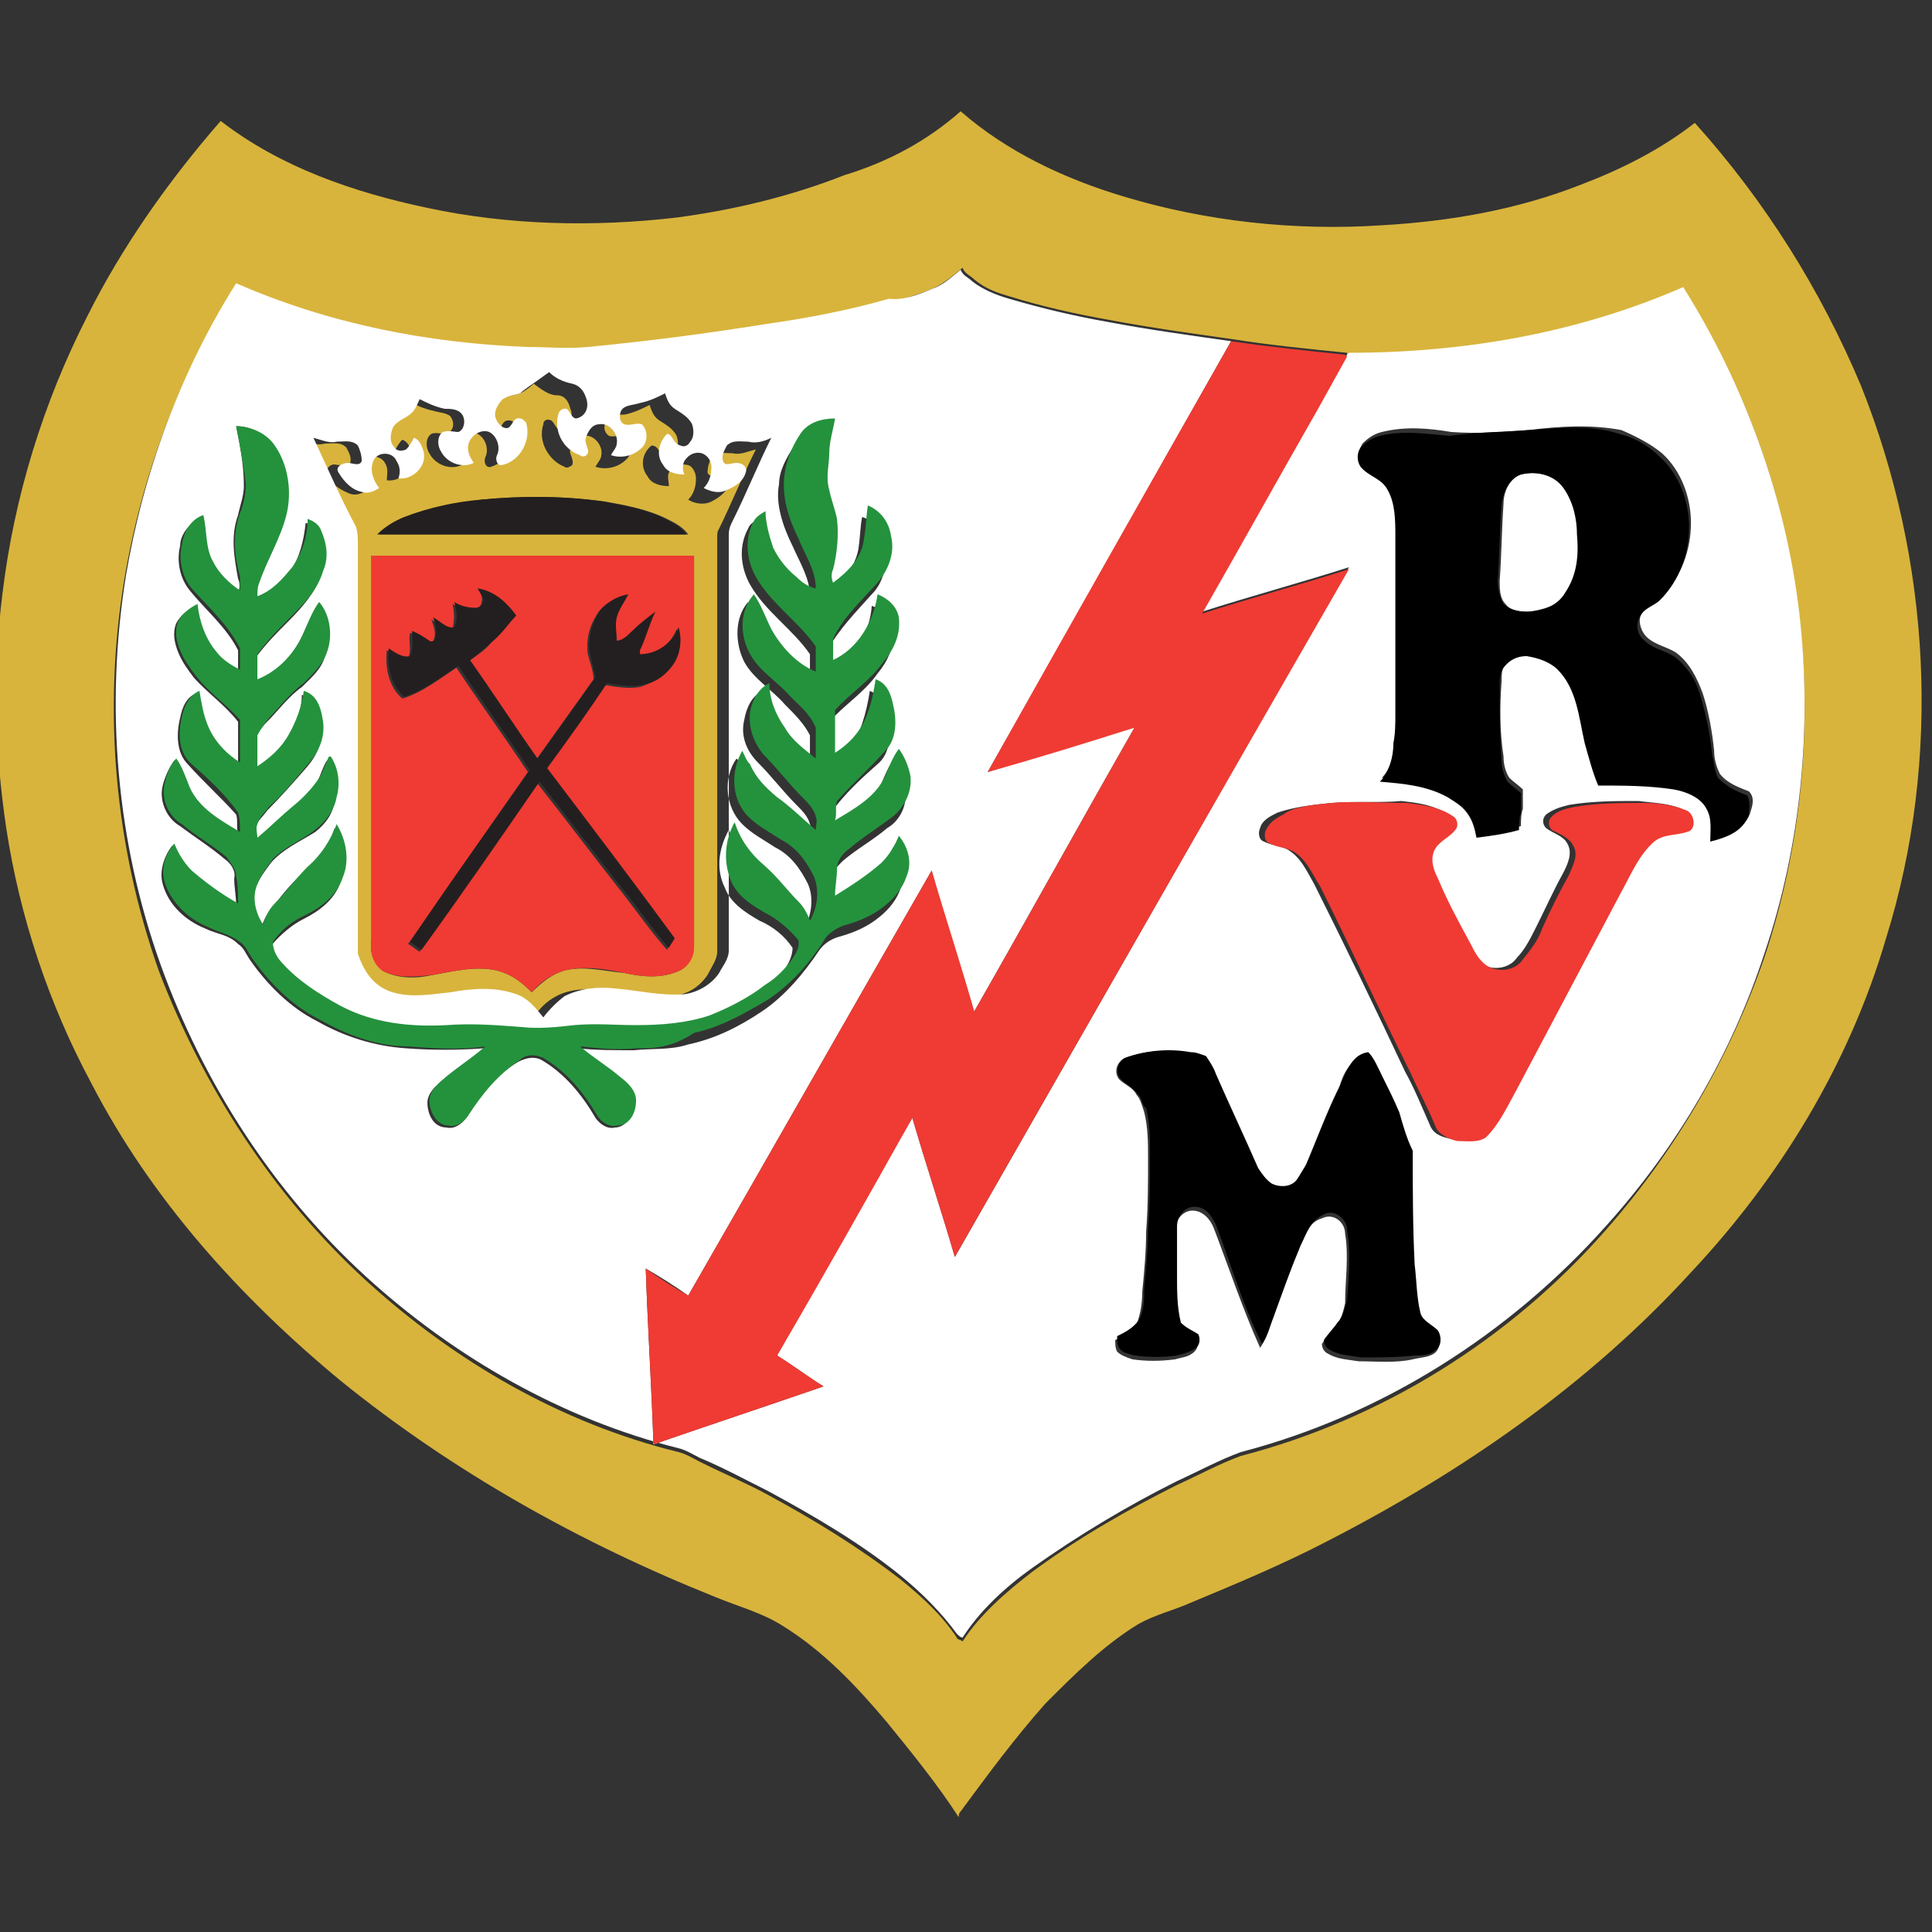 <?xml version="1.0" encoding="utf-8"?>
<!-- Generator: Adobe Illustrator 19.2.1, SVG Export Plug-In . SVG Version: 6.00 Build 0)  -->
<svg version="1.1" id="Capa_1" xmlns="http://www.w3.org/2000/svg" xmlns:xlink="http://www.w3.org/1999/xlink" x="0px" y="0px"
	 viewBox="0 0 100 100" style="enable-background:new 0 0 100 100;" xml:space="preserve">
<rect x="0" y="0" width="100" height="100" fill="#333333" stroke="none"/>
<style type="text/css">
	.st0{fill:url(#path34_4_);}
	.st1{fill:url(#path890_1_);}
	.st2{fill:#FFE500;stroke:#000000;stroke-width:2.098;stroke-miterlimit:3.863;}
	.st3{fill:#DA020E;}
	.st4{fill:#FFE500;}
	.st5{clip-path:url(#SVGID_2_);}
	.st6{fill:none;stroke:#B54005;stroke-width:10;stroke-miterlimit:3.863;}
	.st7{fill:url(#path7506_1_);}
	.st8{fill:url(#path8794_1_);}
	.st9{fill:url(#path15846_1_);}
	.st10{fill:url(#path16274_1_);}
	.st11{fill:url(#path39821_1_);}
	.st12{fill:url(#path39847_1_);}
	.st13{fill:url(#path39878_1_);}
	.st14{fill:url(#path39888_1_);}
	.st15{fill:url(#path41035_1_);}
	.st16{fill:url(#path9646-8_1_);}
	.st17{fill:url(#path41092_1_);}
	.st18{fill:url(#path41094_1_);}
	.st19{fill:none;stroke:#000000;stroke-width:2.098;stroke-miterlimit:3.863;}
	.st20{fill:url(#path41152_1_);}
	.st21{fill:url(#path39854_1_);}
	.st22{fill:url(#path39874_1_);}
	.st23{fill:#9C824A;stroke:#9C824A;stroke-width:0.793;stroke-miterlimit:282;}
	.st24{fill:#023474;stroke:#023474;stroke-width:0.793;stroke-miterlimit:282;}
	.st25{fill:#FFFFFF;stroke:#FFFFFF;stroke-width:0.793;stroke-miterlimit:282;}
	.st26{fill:#EF0107;stroke:#EF0107;stroke-width:0.793;stroke-miterlimit:282;}
	.st27{fill:#DB0007;stroke:#DB0007;stroke-width:0.793;stroke-miterlimit:282;}
	.st28{fill:#FFFFFF;}
	.st29{fill:#9C824A;}
	.st30{fill:#EF0107;stroke:#EF0107;stroke-width:0.311;stroke-miterlimit:282;}
	.st31{fill:#DB0007;stroke:#DB0007;stroke-width:0.311;stroke-miterlimit:282;}
	.st32{fill:#DB0007;}
	.st33{fill:#FFFFFF;stroke:#FFFFFF;stroke-width:0.311;stroke-miterlimit:282;}
	.st34{fill:#FFFFFF;stroke:#FFFFFF;stroke-width:0.554;stroke-miterlimit:3.864;}
	.st35{fill:#231F20;}
	.st36{fill:#00B6F1;stroke:#00B6F1;stroke-width:1.700000e-02;stroke-miterlimit:3.864;}
	.st37{fill:#EF3E2E;}
	.st38{fill:#BBBDBF;}
	.st39{fill:#F0B83D;}
	.st40{fill:#00B6F1;stroke:#FFFFFF;stroke-width:1.700000e-02;stroke-miterlimit:3.864;}
	.st41{fill:#001C58;}
	.st42{fill:#94BEE5;}
	.st43{fill:none;stroke:#7A003C;stroke-width:2.244;stroke-miterlimit:6;}
	.st44{fill:#7A003C;}
	.st45{fill:#FFE600;}
	.st46{fill:#DBA111;}
	.st47{fill:#034694;}
	.st48{fill:#D1D3D4;}
	.st49{fill:#ED1C24;}
	.st50{fill:#6A7AB5;}
	.st51{fill:none;}
	.st52{fill:#274488;}
	.st53{fill:#004798;stroke:#004798;stroke-width:9.375000e-02;}
	.st54{fill:#FFFFFF;stroke:#FFFFFF;stroke-width:9.375000e-02;}
	.st55{fill:#FABC00;stroke:#FABC00;stroke-width:9.375000e-02;}
	.st56{fill:none;stroke:#FFFFFF;stroke-width:7.865;stroke-miterlimit:3.864;}
	.st57{fill:none;stroke:#FFFFFF;stroke-width:7.865;stroke-miterlimit:12;}
	.st58{fill:none;stroke:#FFFFFF;stroke-width:7.865;stroke-miterlimit:22;}
	.st59{fill:none;stroke:#FFFFFF;stroke-width:7.865;stroke-miterlimit:6;}
	.st60{fill:#00A398;}
	.st61{fill:#D00027;}
	.st62{fill:none;stroke:#FFFFFF;stroke-width:17.391;stroke-miterlimit:3.864;}
	.st63{fill:none;stroke:#FFFFFF;stroke-width:13.111;stroke-miterlimit:3.864;}
	.st64{fill:#FEF667;}
	.st65{fill:#D00027;stroke:#D00027;}
	.st66{fill:#5299C6;}
	.st67{fill:#60223B;}
	.st68{fill:#F7C240;}
	.st69{fill:#292D6B;}
	.st70{fill:#1B458F;}
	.st71{fill:#C4122E;}
	.st72{fill:#27409B;}
	.st73{clip-path:url(#SVGID_4_);}
	.st74{fill:#F4F4F4;}
	.st75{fill:#D3D2D2;}
	.st76{fill:#A7A5A6;}
	.st77{fill:#091453;}
	.st78{fill:none;stroke:#FFFFFF;stroke-width:6.63;}
	.st79{clip-path:url(#SVGID_6_);}
	.st80{fill:#724314;}
	.st81{fill:#240B08;}
	.st82{fill:#018B4B;}
	.st83{fill:#A6181D;}
	.st84{fill:#592D09;}
	.st85{fill:#FFCE65;}
	.st86{fill:#5CBFEB;}
	.st87{fill:none;stroke:#000000;stroke-width:10;}
	.st88{fill:none;stroke:#000000;}
	.st89{fill:#B2B2B2;}
	.st90{fill:none;stroke:#000000;stroke-width:0.3;}
	.st91{fill:#00A650;stroke:#000000;stroke-width:2;}
	.st92{fill:#241F20;stroke:#241F20;stroke-width:9.375000e-02;}
	.st93{fill:#FFF200;stroke:#FFF200;stroke-width:9.375000e-02;}
	.st94{fill:#A68A26;}
	.st95{fill:none;stroke:#A68A26;stroke-width:4.792100e-02;stroke-miterlimit:3.864;}
	.st96{fill:#211E1E;}
	.st97{fill:none;stroke:#211E1E;stroke-width:4.792100e-02;stroke-miterlimit:3.864;}
	.st98{fill:#EB172B;}
	.st99{fill:none;stroke:#EB172B;stroke-width:4.792100e-02;stroke-miterlimit:3.864;}
	.st100{fill:#A68A26;stroke:#A68A26;stroke-width:4.792100e-02;stroke-miterlimit:3.864;}
	.st101{fill:#D1BF7F;}
	.st102{fill:none;stroke:#D1BF7F;stroke-width:4.792100e-02;stroke-miterlimit:3.864;}
	.st103{fill:none;stroke:#FFFFFF;stroke-width:4.792100e-02;stroke-miterlimit:3.864;}
	.st104{fill:#EB172B;stroke:#EB172B;stroke-width:4.792100e-02;stroke-miterlimit:3.864;}
	.st105{fill:#ED2127;}
	.st106{fill:#FBEE23;}
	.st107{stroke:#000000;}
	.st108{fill:#CF1F44;}
	.st109{fill:#1B449C;}
	.st110{fill:#E03A3E;}
	.st111{fill:#E03A3E;stroke:#E03A3E;stroke-width:0.656;}
	.st112{fill:none;stroke:#1B449C;stroke-width:0.749;}
	.st113{fill:none;stroke:#1B449C;stroke-width:0.757;}
	.st114{fill:#1B449C;stroke:#1B449C;stroke-width:0.627;}
	.st115{fill:#1B449C;stroke:#1B449C;stroke-width:0.675;}
	.st116{fill:#2E6ABD;stroke:#2E6ABD;stroke-width:0.617;}
	.st117{fill:#FFFFFF;stroke:#FFFFFF;stroke-width:0.618;}
	.st118{fill:#ED1248;}
	.st119{fill:#2E6ABD;}
	.st120{fill:#FDE100;}
	.st121{fill:#CC0000;}
	.st122{fill:#211E1F;}
	.st123{fill:#ED1A3B;}
	.st124{fill:#00AEEF;}
	.st125{fill:#FFC40D;}
	.st126{fill:#22B24C;}
	.st127{fill:#FFC20E;}
	.st128{fill:#0A3F86;}
	.st129{fill:#005CA9;}
	.st130{fill:#FFE000;}
	.st131{fill:#E2001A;}
	.st132{opacity:0;}
	.st133{opacity:0;fill:#FFFFFF;}
	.st134{fill:#FFFFFF;stroke:#000000;}
	.st135{fill:#0060A9;}
	.st136{fill:#E32219;}
	.st137{fill:#FFED00;}
	.st138{fill:#1D9053;}
	.st139{fill:#52A600;}
	.st140{fill:#EE2523;}
	.st141{fill:#F7D117;}
	.st142{fill:#171796;}
	.st143{fill:#009959;}
	.st144{fill:#D42E12;}
	.st145{fill:#703824;}
	.st146{fill:#E5254E;}
	.st147{fill:#8AC3EE;}
	.st148{fill:#B19221;}
	.st149{fill:#F5C03E;}
	.st150{fill:#FF1119;}
	.st151{fill:#1E6BC0;}
	.st152{fill:#B4742A;}
	.st153{fill:#371B02;}
	.st154{fill:url(#SVGID_7_);}
	.st155{fill:url(#SVGID_8_);}
	.st156{fill:url(#SVGID_9_);}
	.st157{fill:url(#SVGID_10_);}
	.st158{fill:url(#SVGID_11_);}
	.st159{fill:url(#SVGID_12_);}
	.st160{fill:url(#SVGID_13_);}
	.st161{fill:url(#SVGID_14_);}
	.st162{fill:url(#SVGID_15_);}
	.st163{fill:url(#SVGID_16_);}
	.st164{fill:#EB2626;}
	.st165{fill:#E9C32C;}
	.st166{fill:#D9D9D9;}
	.st167{fill:#009C5E;}
	.st168{fill:#1C75BC;}
	.st169{fill:#611D5C;}
	.st170{fill:#E2B900;}
	.st171{fill:#004B95;}
	.st172{fill:#A4234B;}
	.st173{fill:#DB2F36;}
	.st174{fill:#FFDF00;}
	.st175{fill:#A38D44;}
	.st176{fill:#57175E;}
	.st177{fill:#AFDCFD;}
	.st178{fill:#0090C6;}
	.st179{fill:#DB5232;}
	.st180{fill:#23C1E0;}
	.st181{fill:#F1A92A;}
	.st182{fill:#167FB6;}
	.st183{fill:#FED75D;}
	.st184{fill:#378CBF;}
	.st185{fill:#3E9692;}
	.st186{fill:#E67F29;}
	.st187{fill:#D8B43C;}
	.st188{fill:#EF3B33;}
	.st189{fill:#24923D;}
	.st190{opacity:6.000001e-02;fill:#101010;enable-background:new    ;}
	.st191{fill:#00529F;}
	.st192{fill:#EE324E;}
	.st193{fill:#FEBE10;}
	.st194{fill:#143C8B;}
	.st195{fill:#FFE24A;}
	.st196{fill:#EC1D24;}
	.st197{fill:#E6A514;}
	.st198{fill:#FFDF1C;}
	.st199{fill:#EE3524;}
	.st200{fill:#B23428;}
	.st201{fill:#D18816;}
	.st202{fill:#0097D7;}
	.st203{fill:#ED1C23;}
	.st204{fill:#E30613;}
	.st205{fill:#FFE400;}
	.st206{fill:#C51A1B;}
	.st207{clip-path:url(#SVGID_19_);}
	.st208{clip-path:url(#SVGID_20_);fill:none;stroke:#000000;stroke-width:0.813;stroke-miterlimit:3.864;}
	.st209{fill:#0093D5;}
	.st210{fill:#004B9D;}
	.st211{fill:#FCC24F;}
	.st212{fill:#009545;}
	.st213{fill:#0072BB;}
	.st214{fill:#C4974E;}
	.st215{fill:url(#path1292_1_);}
	.st216{fill:#004996;}
	.st217{fill:#FFE667;}
	.st218{fill:none;stroke:#005187;stroke-width:0.153;stroke-miterlimit:3.864;}
	.st219{fill:#005187;}
	.st220{clip-path:url(#SVGID_22_);}
	.st221{clip-path:url(#SVGID_24_);fill:none;stroke:#000000;stroke-width:0.296;stroke-miterlimit:3.864;}
	.st222{clip-path:url(#SVGID_26_);fill:#FFE667;}
	.st223{clip-path:url(#SVGID_28_);fill:none;stroke:#000000;stroke-width:8.300000e-02;stroke-miterlimit:3.864;}
	.st224{fill:none;stroke:#000000;stroke-width:0.153;stroke-miterlimit:3.864;}
	.st225{clip-path:url(#SVGID_30_);fill:#E70005;}
	.st226{clip-path:url(#SVGID_32_);fill:none;stroke:#E70005;stroke-width:0.296;stroke-miterlimit:3.864;}
	.st227{clip-path:url(#SVGID_34_);fill:#E70005;}
	.st228{clip-path:url(#SVGID_36_);fill:none;stroke:#E70005;stroke-width:0.296;stroke-miterlimit:3.864;}
	.st229{clip-path:url(#SVGID_38_);fill:#E70005;}
	.st230{clip-path:url(#SVGID_40_);fill:none;stroke:#E70005;stroke-width:0.296;stroke-miterlimit:3.864;}
	.st231{clip-path:url(#SVGID_42_);fill:#E70005;}
	.st232{clip-path:url(#SVGID_44_);fill:none;stroke:#E70005;stroke-width:0.296;stroke-miterlimit:3.864;}
	.st233{fill:#E70005;}
	.st234{fill:none;stroke:#000000;stroke-width:0.141;stroke-miterlimit:3.864;}
	.st235{fill:#00276D;}
	.st236{fill:#C49308;}
	.st237{fill:#179D33;}
	.st238{fill:#999999;}
	.st239{fill:#FF0000;}
	.st240{fill:#E31837;}
	.st241{fill:#06357A;}
	.st242{fill:#B4053F;}
	.st243{fill:#DCA43E;}
	.st244{fill:#005CA5;}
	.st245{fill:#FAC400;}
	.st246{fill:#004083;}
	.st247{fill:#A95932;}
	.st248{fill:none;stroke:#000000;stroke-width:1.222;}
	.st249{fill:#E62627;}
	.st250{fill:#00458C;}
	.st251{fill:#E11B22;}
	.st252{fill:#00AB4E;}
	.st253{fill:#F47920;}
	.st254{fill:#C7C8CA;}
	.st255{fill:#E11515;}
	.st256{fill:#A4965F;}
	.st257{fill:#E51636;}
	.st258{fill:#EACC00;}
	.st259{fill:#4F846B;}
	.st260{fill:#E22227;}
	.st261{fill:#FAE700;}
	.st262{fill:url(#SVGID_45_);}
	.st263{fill:#666666;}
	.st264{fill:#FFF200;}
	.st265{fill:#00275D;}
	.st266{fill:#EF3E33;}
	.st267{fill:none;stroke:#00275D;stroke-width:2.632;}
	.st268{fill:#3F7652;}
	.st269{fill:#F1D261;}
	.st270{fill:#004D8F;}
	.st271{fill:#E7B137;stroke:#E7B137;stroke-miterlimit:10;}
	.st272{fill:#E7B137;}
	.st273{fill:#162577;}
	.st274{fill:#12692C;}
	.st275{fill:#D8141D;}
	.st276{fill:#AB830D;}
	.st277{fill:#0086CB;}
	.st278{fill:#001F42;}
	.st279{fill:#9A8F4A;}
	.st280{fill:#00559D;}
	.st281{fill:#FDDE00;}
	.st282{fill:#00924C;}
	.st283{fill:#233984;}
	.st284{fill:#FFD42E;}
	.st285{fill:#BA3733;}
	.st286{fill:#46714D;}
	.st287{fill:#221F1F;}
	.st288{fill:#00559E;}
	.st289{fill:#005C46;}
	.st290{fill:#FBC860;}
	.st291{fill:#D57C48;}
	.st292{fill:#040403;}
	.st293{fill:#4AB969;}
	.st294{fill:#8ED8F8;}
	.st295{fill:#FEC34E;}
	.st296{fill:#FFC95B;}
	.st297{fill:#00644C;}
	.st298{fill:#70B865;}
	.st299{fill:#CA6F44;}
	.st300{fill:#A8B8BE;}
	.st301{fill:#1C2C80;}
	.st302{fill:#E10321;}
	.st303{fill:none;stroke:#231F20;stroke-width:0.318;stroke-miterlimit:3.864;}
	.st304{fill:#D71920;}
	.st305{fill:#484749;}
	.st306{fill:#D9DBDC;}
	.st307{fill:#DF725A;}
	.st308{fill:#F2CABA;}
	.st309{fill:#E89C84;}
	.st310{fill:#264F99;}
	.st311{clip-path:url(#SVGID_47_);}
	.st312{fill:#161413;}
	.st313{fill:#ED1B26;}
	.st314{fill:#E60D2E;}
	.st315{fill:#FCD600;}
	.st316{fill:#004D91;}
	.st317{fill:#EAB412;}
	.st318{fill:#FDD31D;}
	.st319{fill:#EFB800;}
</style>
<g>
	<g id="_x23_d8b43cff" transform="translate(-29.877,-22.74)">
		<path id="path5_6_"  class="st187" d="M79.6,28.5c2.4,2.1,5.4,3.5,8.4,4.4
			c4.3,1.3,8.9,1.8,13.4,1.5c3.5-0.2,7-0.8,10.3-2.1c2.1-0.8,4.1-1.8,5.9-3.2c3.6,4,6.5,8.6,8.6,13.6c3.6,9,4.2,19.3,1.3,28.6
			c-1.9,6.5-5.5,12.4-10.1,17.3c-5.3,5.8-11.8,10.3-18.8,13.9c-2.3,1.2-4.7,2.2-7.1,3.2c-0.9,0.4-1.8,0.6-2.7,1.1
			c-1.8,1.1-3.3,2.6-4.8,4.1c-1.6,1.8-3,3.7-4.4,5.6c-0.1,0.1-0.1,0.2-0.1,0.3c-1.1-1.7-2.4-3.3-3.7-4.9c-1.6-1.9-3.3-3.7-5.4-5
			c-1.1-0.7-2.3-1-3.5-1.5c-7-2.8-13.6-6.5-19.4-11.2c-5.2-4.3-9.8-9.4-12.9-15.4c-2.2-4.1-3.7-8.6-4.4-13.2
			c-0.6-4-0.7-8.1-0.2-12.1c0.6-5,2.1-9.9,4.4-14.4c1.8-3.6,4.2-7,6.9-10.1c3.1,2.4,6.9,3.7,10.7,4.5c4.2,0.9,8.6,1,12.9,0.5
			c3-0.4,5.9-1.1,8.7-2.2C75.9,31.1,77.9,30,79.6,28.5 M78.1,37.7c-0.7,0.3-1.5,0.5-2.3,0.8c-2.1,0.5-4.2,0.9-6.3,1.3
			c-3.1,0.5-6.2,0.9-9.3,1.2c-1,0.1-2,0.1-3.1,0c-5.2-0.2-10.3-1.2-15.1-3.3c-2.9,4.6-4.8,9.7-5.7,15.1c-1.1,6.7-0.5,13.7,1.8,20.2
			C40.4,79,44,84.6,48.8,89c4.6,4.2,10.1,7.4,16.2,8.9c0.4,0.1,0.7,0.3,1.1,0.5c1.2,0.6,2.4,1.1,3.5,1.7c2.4,1.3,4.7,2.7,6.9,4.4
			c1.1,0.9,2.1,1.8,2.9,3c0,0.1,0.2,0.1,0.3,0.2c0.9-1.4,2.3-2.6,3.6-3.6c2.3-1.7,4.9-3.2,7.5-4.5c1.1-0.5,2.2-1.1,3.3-1.5
			c7.3-1.9,13.9-6,18.9-11.7c3.6-4.1,6.4-8.9,8.2-14.1c1.9-5.7,2.5-11.8,1.8-17.7c-0.7-6-2.7-11.8-6-16.8
			c-5.4,2.4-11.4,3.4-17.3,3.4c0,0,0,0-0.1,0.1L99.6,41c-2-0.2-4-0.4-5.9-0.7c-2.1-0.3-4.3-0.6-6.4-1c-1.7-0.3-3.5-0.7-5.1-1.2
			c-0.7-0.2-1.3-0.4-1.9-0.9c-0.2-0.2-0.5-0.3-0.6-0.6C79.1,37.1,78.6,37.5,78.1,37.7z"/>
		<path id="path7_6_"  class="st187" d="M56.8,43.1c0.2-0.1,0.5-0.3,0.7-0.5
			c0.4,0.3,0.8,0.6,1.2,0.6c0.4,0,0.6,0.3,0.7,0.7c0.2,0.4-0.1,1-0.5,1.1c-0.2,0-0.3-0.3-0.4-0.4c-0.1-0.2-0.5-0.2-0.5,0.1
			c-0.3,0.9,0.3,1.9,1.1,2.2c0.1,0.1,0.3,0,0.4-0.1c0.1-0.3-0.2-0.6-0.1-0.8c0.1-0.3,0.3-0.7,0.7-0.7c0.5-0.1,1,0.5,0.9,1
			c0,0.2-0.2,0.4-0.3,0.6c0.6,0.2,1.3,0,1.7-0.5c0.2-0.3,0.3-0.9-0.1-1.1c-0.3-0.1-0.6,0.1-0.9,0c-0.3-0.2-0.3-0.6-0.1-0.8
			c0.2-0.3,0.6-0.3,0.9-0.3c0.5-0.1,0.9-0.3,1.3-0.5c0.1,0.3,0.2,0.6,0.5,0.8c0.3,0.2,0.7,0.4,0.9,0.8c0.1,0.3,0.1,0.6-0.1,0.9
			c-0.1,0.1-0.3,0.2-0.5,0.2c-0.3-0.1-0.3-0.6-0.7-0.6c-0.5,0.4-0.6,1.1-0.2,1.6c0.2,0.4,0.7,0.5,1.1,0.5c0-0.2-0.1-0.5,0-0.7
			c0.1-0.3,0.5-0.5,0.9-0.4c0.3,0,0.5,0.4,0.5,0.7c0,0.4-0.1,0.8-0.4,1.1c0.3,0.2,0.8,0.3,1.2,0.1c0.4-0.2,0.8-0.5,1-1
			c0.1-0.3-0.2-0.4-0.5-0.4c-0.2,0-0.6,0.2-0.7-0.1c0-0.3,0.1-0.6,0.2-0.8c0.3-0.3,0.7-0.2,1.1-0.2c0.4,0.1,0.8-0.1,1.2-0.2
			c-0.7,1.4-1.3,2.9-2,4.3C67.1,50,67,50.2,67,50.5c0,7.2,0,14.4,0,21.5c0,0.4-0.3,0.8-0.5,1.2c-0.4,0.6-1,1-1.8,1.1
			c-1.2,0.2-2.4-0.2-3.6-0.3c-0.9-0.1-1.8-0.1-2.6,0.4c-0.5,0.3-0.8,0.7-1.1,1.1c-0.4-0.5-0.8-1-1.4-1.2c-1.1-0.4-2.3-0.2-3.4-0.1
			c-1,0.1-2,0.3-3,0c-0.9-0.3-1.5-1.2-1.8-2c0-7.1,0-14.1,0-21.2c0-0.3,0.1-0.7-0.1-0.9c-0.7-1.5-1.4-3.1-2.2-4.6
			c0.4,0.2,0.8,0.3,1.2,0.2c0.4,0,0.8-0.1,1.1,0.2c0.1,0.2,0.3,0.5,0.2,0.8c-0.1,0.3-0.4,0.1-0.7,0.1c-0.3-0.1-0.6,0.2-0.5,0.5
			c0.2,0.5,0.7,0.8,1.2,1c0.3,0.1,0.6,0,0.9-0.2c-0.3-0.4-0.5-1-0.3-1.4c0.2-0.5,1-0.4,1.2,0c0.2,0.3,0.1,0.6,0.1,0.9
			c0.7,0.1,1.5-0.6,1.3-1.4c-0.1-0.3-0.2-0.6-0.5-0.7c-0.2,0.2-0.3,0.4-0.4,0.6c-0.2,0.1-0.4,0.1-0.6-0.1c-0.3-0.2-0.2-0.7-0.1-1
			c0.2-0.4,0.7-0.5,1-0.8c0.2-0.2,0.3-0.5,0.4-0.7c0.4,0.2,0.8,0.4,1.3,0.5c0.3,0.1,0.7,0.1,0.9,0.3c0.2,0.3,0.2,0.7-0.2,0.9
			c-0.3,0-0.6-0.1-0.8,0c-0.3,0.2-0.3,0.7-0.1,1c0.3,0.6,1.1,0.9,1.7,0.6c-0.2-0.2-0.3-0.5-0.3-0.8c0-0.6,0.6-1.1,1.1-0.8
			c0.4,0.2,0.6,0.8,0.4,1.2c-0.1,0.2,0,0.6,0.3,0.5c0.9-0.3,1.5-1.3,1.2-2.2c0-0.1-0.1-0.2-0.3-0.2c-0.4,0-0.3,0.5-0.7,0.5
			c-0.3,0-0.6-0.4-0.6-0.7c0-0.3,0.2-0.6,0.4-0.8C56.2,43.2,56.5,43.2,56.8,43.1 M54.8,48.6c-1.3,0.2-2.7,0.4-3.9,0.9
			c-0.5,0.2-1,0.5-1.4,0.9c1.6,0,3.1,0,4.7,0c3.8,0,7.5,0,11.3,0c-0.3-0.4-0.7-0.6-1.1-0.8c-1-0.5-2.1-0.7-3.2-0.9
			C59,48.4,56.9,48.4,54.8,48.6 M49.1,51.5c0,6.6,0,13.3,0,19.9c-0.1,0.6,0.1,1.2,0.6,1.6c0.8,0.4,1.7,0.4,2.6,0.2
			c1.1-0.2,2.3-0.5,3.4-0.2c0.7,0.2,1.2,0.6,1.7,1.1c0.5-0.5,1-0.9,1.6-1.1c1-0.3,2.1,0,3.2,0.1c0.9,0.2,1.9,0.3,2.8-0.1
			c0.5-0.2,0.7-0.7,0.8-1.2c0-6.8,0-13.5,0-20.3C60.2,51.5,54.7,51.5,49.1,51.5z"/>
	</g>
	<g id="_x23_ffffffff" transform="translate(-29.877,-22.74)">
		<path id="path10_1_"  class="st28" d="M78.1,37.7c0.6-0.2,1-0.6,1.5-1c0.1,0.3,0.4,0.4,0.6,0.6
			c0.5,0.4,1.2,0.7,1.9,0.9c1.7,0.5,3.4,0.9,5.1,1.2c2.1,0.4,4.3,0.7,6.4,1c-4.2,7.4-8.4,14.9-12.6,22.3c2.5-0.8,5.1-1.6,7.6-2.3
			c-2.8,4.9-5.5,9.8-8.3,14.7c-0.7-2.4-1.5-4.8-2.2-7.3c-4.2,7.3-8.4,14.7-12.6,22c-0.7-0.5-1.5-1-2.2-1.4c0.1,3,0.3,6.1,0.4,9.1
			c2.9-1,5.9-2,8.8-3c-0.8-0.5-1.6-1.1-2.4-1.6c2.3-4.1,4.6-8.2,7-12.3c0.7,2.4,1.5,4.8,2.2,7.2C86.1,75.9,92.9,64,99.7,52.1
			c-2.5,0.8-5.1,1.5-7.6,2.3c2-3.5,4-7.1,6-10.6c0.5-0.9,1-1.8,1.5-2.7c0,0,0,0,0.1-0.1c5.9,0,11.8-1,17.3-3.4
			c3.2,5.1,5.3,10.9,6,16.8c0.7,5.9,0.1,12.1-1.8,17.7c-1.7,5.2-4.5,10-8.2,14.1c-5,5.6-11.6,9.8-18.9,11.7c-1.1,0.4-2.2,1-3.3,1.5
			c-2.6,1.3-5.1,2.8-7.5,4.5c-1.4,1-2.7,2.2-3.6,3.6c-0.1,0-0.2-0.1-0.3-0.2c-0.8-1.1-1.8-2.1-2.9-3c-2.1-1.7-4.5-3.1-6.9-4.4
			c-1.2-0.6-2.3-1.2-3.5-1.7c-0.4-0.2-0.7-0.4-1.1-0.5c-6-1.5-11.6-4.7-16.2-8.9c-4.8-4.4-8.4-10-10.6-16.1
			c-2.3-6.4-2.9-13.4-1.8-20.2c0.9-5.3,2.8-10.5,5.7-15.1c4.8,2.1,9.9,3.1,15.1,3.3c1,0,2,0.1,3.1,0c3.1-0.3,6.2-0.7,9.3-1.2
			c2.1-0.3,4.2-0.7,6.3-1.3C76.6,38.3,77.4,38,78.1,37.7 M56.8,43.1c-0.3,0.1-0.6,0.1-0.9,0.3c-0.2,0.2-0.4,0.5-0.4,0.8
			c0,0.3,0.3,0.7,0.6,0.7c0.3,0,0.3-0.6,0.7-0.5c0.1,0,0.2,0.1,0.3,0.2c0.3,0.9-0.3,2-1.2,2.2c-0.3,0.1-0.4-0.3-0.3-0.5
			c0.2-0.4,0-1-0.4-1.2c-0.5-0.2-1.1,0.3-1.1,0.8c0,0.3,0.1,0.5,0.3,0.8c-0.6,0.3-1.4,0-1.7-0.6c-0.2-0.3-0.2-0.8,0.1-1
			c0.3-0.1,0.6,0,0.8,0c0.3-0.1,0.4-0.6,0.2-0.9c-0.2-0.3-0.6-0.3-0.9-0.3c-0.5-0.1-0.9-0.3-1.3-0.5c-0.1,0.2-0.2,0.5-0.4,0.7
			c-0.3,0.3-0.8,0.4-1,0.8c-0.1,0.3-0.2,0.7,0.1,1c0.1,0.2,0.4,0.2,0.6,0.1c0.2-0.2,0.3-0.4,0.4-0.6c0.3,0.1,0.4,0.4,0.5,0.7
			c0.2,0.8-0.6,1.5-1.3,1.4c0.1-0.3,0.1-0.6-0.1-0.9c-0.2-0.5-1-0.5-1.2,0c-0.2,0.5,0,1,0.3,1.4c-0.3,0.2-0.6,0.3-0.9,0.2
			c-0.5-0.1-0.9-0.5-1.2-1c-0.2-0.3,0.2-0.5,0.5-0.5c0.2,0,0.6,0.2,0.7-0.1c0-0.3-0.1-0.6-0.2-0.8c-0.3-0.3-0.7-0.2-1.1-0.2
			c-0.4,0.1-0.8-0.1-1.2-0.2c0.7,1.5,1.4,3.1,2.2,4.6c0.1,0.3,0.1,0.6,0.1,0.9c0,7.1,0,14.1,0,21.2c0.3,0.9,0.8,1.7,1.8,2
			c1,0.3,2,0.1,3,0c1.1-0.2,2.3-0.3,3.4,0.1c0.6,0.2,1,0.7,1.4,1.2c0.3-0.4,0.7-0.8,1.1-1.1c0.8-0.4,1.7-0.5,2.6-0.4
			c1.2,0.1,2.4,0.4,3.6,0.3c0.7-0.1,1.4-0.5,1.8-1.1c0.2-0.4,0.5-0.7,0.5-1.2c0-7.2,0-14.4,0-21.5c0-0.3,0.1-0.5,0.2-0.7
			c0.7-1.4,1.3-2.9,2-4.3c-0.4,0.2-0.8,0.3-1.2,0.2c-0.4,0-0.8-0.1-1.1,0.2c-0.1,0.2-0.3,0.5-0.2,0.8c0.1,0.3,0.4,0.1,0.7,0.1
			c0.2,0,0.5,0.1,0.5,0.4c-0.1,0.5-0.5,0.8-1,1c-0.4,0.2-0.8,0.1-1.2-0.1c0.3-0.3,0.4-0.7,0.4-1.1c0-0.3-0.2-0.6-0.5-0.7
			c-0.4-0.1-0.7,0.1-0.9,0.4c-0.1,0.2-0.1,0.5,0,0.7c-0.4,0-0.9-0.1-1.1-0.5c-0.4-0.5-0.2-1.2,0.2-1.6c0.3,0,0.3,0.5,0.7,0.6
			c0.2,0.1,0.4,0,0.5-0.2c0.2-0.2,0.2-0.6,0.1-0.9c-0.2-0.4-0.6-0.6-0.9-0.8c-0.3-0.2-0.4-0.5-0.5-0.8c-0.4,0.2-0.8,0.4-1.3,0.5
			c-0.3,0.1-0.7,0.1-0.9,0.3c-0.2,0.2-0.2,0.7,0.1,0.8c0.3,0.1,0.6-0.1,0.9,0c0.3,0.3,0.3,0.8,0.1,1.1c-0.4,0.5-1.1,0.7-1.7,0.5
			c0.1-0.2,0.3-0.4,0.3-0.6c0.1-0.5-0.4-1.1-0.9-1c-0.4,0-0.6,0.4-0.7,0.7c-0.1,0.3,0.2,0.6,0.1,0.8c-0.1,0.2-0.3,0.2-0.4,0.1
			c-0.9-0.3-1.4-1.3-1.1-2.2c0.1-0.2,0.4-0.3,0.5-0.1c0.1,0.1,0.2,0.4,0.4,0.4c0.5-0.1,0.7-0.6,0.5-1.1c-0.1-0.3-0.3-0.6-0.7-0.7
			c-0.5-0.1-0.9-0.3-1.2-0.6C57.2,42.8,57,42.9,56.8,43.1 M42.1,44.8c0.2,1,0.4,2,0.4,3.1c0,0.5-0.2,1-0.3,1.5
			c-0.4,1.1-0.2,2.2,0,3.3c0.1,0.2,0.1,0.5,0,0.7c-0.6-0.4-1-0.9-1.4-1.5c-0.4-0.8-0.3-1.6-0.5-2.4c-0.6,0.3-1.1,0.9-1.1,1.5
			c-0.2,0.8,0,1.7,0.5,2.3c0.8,1,1.9,1.9,2.5,3.1c0,0.4,0,0.8,0,1.1c-0.5-0.2-0.9-0.5-1.2-0.9c-0.6-0.7-0.9-1.6-1-2.5
			c-0.4,0.2-0.8,0.5-1,0.9c-0.2,0.5-0.1,1,0.1,1.5c0.2,0.5,0.5,0.9,0.8,1.3c0.7,0.8,1.6,1.4,2.3,2.3c0,0.7,0,1.5,0,2.2
			c-0.7-0.5-1.4-1.2-1.7-2c-0.2-0.6-0.3-1.1-0.4-1.7c-0.6,0.2-0.8,0.8-0.9,1.3c-0.2,0.8-0.2,1.8,0.4,2.4c0.8,0.9,1.7,1.7,2.5,2.6
			c0.1,0.3,0,0.7,0.1,1c-1-0.6-2.1-1.2-2.6-2.3c-0.2-0.5-0.4-1-0.7-1.5c-0.3,0.4-0.5,0.9-0.6,1.3c-0.2,0.8,0.2,1.7,0.9,2.1
			c0.8,0.6,1.6,1.1,2.3,1.7c0.3,0.2,0.6,0.6,0.5,1c0,0.5,0.1,0.9,0.1,1.4c-0.8-0.5-1.6-1-2.4-1.7c-0.4-0.4-0.7-0.9-0.9-1.4
			c-0.4,0.5-0.7,1.3-0.5,2c0.3,1.1,1.2,1.9,2.2,2.3c0.6,0.3,1.2,0.3,1.7,0.8c0.3,0.2,0.4,0.5,0.6,0.8c0.9,1.3,2.1,2.5,3.5,3.2
			c1.4,0.8,3,1.3,4.6,1.4c1.3,0.1,2.7,0.1,4,0c-0.8,0.7-1.7,1.2-2.5,2c-0.2,0.2-0.4,0.5-0.4,0.8c0,0.6,0.3,1.3,1,1.3
			c0.4,0.1,0.8-0.2,1-0.5c0.7-1.1,1.5-2.2,2.7-2.9c0.4-0.2,0.8-0.3,1.2-0.1c1.2,0.7,2.1,1.8,2.8,3c0.2,0.3,0.6,0.6,1,0.5
			c0.6,0,1-0.7,1-1.3c-0.1-0.5-0.5-0.9-0.8-1.2c-0.7-0.6-1.4-1-2.1-1.6c0.9,0.1,1.9,0.1,2.9,0.1c0.9-0.1,1.9,0,2.8-0.3
			c1.4-0.3,2.6-0.9,3.8-1.7c1.2-0.8,2.2-2,3-3.2c0.3-0.4,0.7-0.6,1.1-0.7c0.7-0.2,1.4-0.5,2-1c0.5-0.4,0.9-0.9,1.1-1.5
			c0.3-0.7,0.1-1.6-0.4-2.1c-0.2,0.5-0.5,1.1-0.9,1.4c-0.7,0.6-1.5,1.2-2.4,1.7c0-0.5,0-0.9,0.1-1.4c0-0.4,0.3-0.7,0.6-1
			c0.7-0.6,1.6-1.1,2.3-1.7c0.7-0.4,1.1-1.3,0.9-2.1c-0.1-0.5-0.3-1-0.6-1.4c-0.3,0.4-0.5,1-0.7,1.4c-0.5,1.1-1.6,1.7-2.6,2.3
			c0-0.3,0-0.7,0.1-1c0.7-1,1.6-1.8,2.5-2.6c0.6-0.6,0.6-1.6,0.4-2.4c-0.1-0.5-0.4-1.1-0.9-1.3c-0.1,0.6-0.2,1.1-0.4,1.7
			c-0.3,0.9-0.9,1.6-1.7,2.1c0-0.7,0-1.5,0-2.2c0.8-0.9,1.8-1.5,2.5-2.5c0.5-0.6,0.9-1.4,0.8-2.3c-0.1-0.6-0.5-1-1.1-1.2
			c-0.1,1.4-0.9,2.8-2.3,3.4c0-0.4,0-0.8,0-1.1c0.6-1.1,1.5-2,2.3-2.9c0.6-0.6,0.8-1.5,0.7-2.4c-0.1-0.7-0.5-1.4-1.2-1.6
			c-0.1,0.5-0.1,1.1-0.2,1.7c-0.2,1-0.9,1.7-1.6,2.3c0-0.2,0-0.5,0-0.7c0.2-0.9,0.3-1.8,0.2-2.6c-0.1-0.5-0.3-1-0.4-1.5
			c-0.1-0.6,0-1.2,0-1.9c0-0.6,0.2-1.2,0.3-1.8c-0.7,0-1.4,0.3-1.8,0.8c-0.4,0.6-0.8,1.3-0.8,2C70,48.8,70.4,50,70.9,51
			c0.4,0.9,0.9,1.7,0.9,2.6c-0.4-0.1-0.7-0.3-1-0.6c-0.5-0.4-0.9-0.9-1.2-1.5c-0.3-0.6-0.4-1.2-0.4-1.9c-0.2,0.1-0.5,0.2-0.6,0.5
			c-0.5,0.9-0.4,2,0.1,2.9c0.8,1.4,2.2,2.3,3.1,3.6c0,0.4,0,0.9,0,1.3c-1-0.4-1.8-1.2-2.3-2.2c-0.3-0.6-0.5-1.3-0.9-1.8
			c-0.7,0.8-0.7,2.1-0.2,3.1c0.5,0.9,1.4,1.4,2.1,2.2c0.5,0.5,1,1,1.3,1.6c0,0.5,0,1.1,0,1.6c-0.6-0.4-1.2-0.9-1.6-1.6
			c-0.4-0.7-0.7-1.5-0.8-2.3c-0.6,0.2-0.9,0.9-1,1.5c-0.2,0.8,0.1,1.6,0.7,2.2c0.7,0.7,1.3,1.5,2,2.2c0.3,0.3,0.6,0.6,0.7,1
			c0.1,0.2,0,0.5,0,0.7c-0.7-0.6-1.3-1.2-2-1.7c-0.6-0.5-1.1-1-1.4-1.7c-0.1-0.3-0.2-0.5-0.4-0.7c-0.7,1-0.6,2.5,0.3,3.4
			c0.5,0.5,1.1,0.8,1.7,1.2c0.8,0.4,1.3,1.1,1.7,1.9c0.3,0.7,0.2,1.6-0.2,2.3c-0.1-0.4-0.3-0.7-0.6-1c-0.6-0.6-1.1-1.3-1.8-1.9
			c-0.7-0.6-1.2-1.4-1.5-2.2c-0.5,0.9-0.7,2-0.2,3c0.3,0.8,1.1,1.3,1.8,1.7c0.7,0.3,1.3,0.8,1.7,1.4c0,0.4-0.2,0.8-0.4,1.1
			c-0.4,0.4-0.8,0.9-1.3,1.2c-0.9,0.7-1.9,1.2-2.9,1.6c-1.2,0.4-2.5,0.6-3.8,0.5c-1.1,0-2.1-0.1-3.2,0c-0.9,0-1.8,0.1-2.7,0.1
			C55.4,76,54.1,76,52.9,76c-1.9,0.1-3.8-0.1-5.5-1c-1.1-0.6-2.2-1.3-3-2.2c-0.3-0.3-0.5-0.7-0.5-1.1c0.5-0.6,1.1-1.1,1.7-1.4
			c0.8-0.4,1.6-1,1.9-1.9c0.4-0.9,0.2-2-0.3-2.8c-0.3,0.9-0.8,1.6-1.5,2.2c-0.6,0.5-1.2,1.2-1.7,1.9c-0.3,0.3-0.5,0.7-0.6,1.1
			c-0.4-0.6-0.5-1.4-0.3-2.1c0.2-0.5,0.5-0.9,0.8-1.3c0.6-0.7,1.5-1.1,2.3-1.6c0.5-0.4,0.9-0.9,1-1.6c0.1-0.7,0.1-1.5-0.3-2.1
			c0,0-0.1,0-0.1,0c-0.2,0.3-0.3,0.7-0.5,1.1c-0.3,0.6-0.8,1-1.4,1.5c-0.6,0.5-1.2,1-1.8,1.6c0-0.2-0.1-0.5,0-0.7
			c0.1-0.4,0.4-0.6,0.6-0.9c0.7-0.7,1.4-1.5,2.1-2.3c0.5-0.6,0.8-1.3,0.7-2.1c-0.1-0.6-0.4-1.3-1-1.6c0,0.8-0.3,1.6-0.8,2.3
			c-0.4,0.7-1,1.1-1.6,1.6c0-0.5,0-1.1,0-1.6c0.1-0.3,0.3-0.6,0.6-0.9c0.6-0.6,1.1-1.3,1.8-1.8c0.5-0.5,1-0.9,1.2-1.6
			c0.3-0.8,0.2-1.9-0.4-2.6c-0.4,0.6-0.6,1.2-0.9,1.8c-0.5,0.9-1.3,1.8-2.3,2.2c0-0.4,0-0.9,0-1.3c0.5-0.7,1.1-1.3,1.7-1.9
			c0.7-0.7,1.4-1.5,1.7-2.4c0.2-0.7,0.1-1.4-0.1-2.1c-0.1-0.3-0.4-0.5-0.7-0.6c-0.1,0.9-0.3,1.8-0.8,2.5c-0.5,0.6-1.1,1.2-1.8,1.5
			c0-0.2,0-0.5,0.1-0.7c0.4-1.2,1.1-2.3,1.4-3.5c0.3-1.2,0.1-2.5-0.6-3.6C43.6,45.2,42.9,44.8,42.1,44.8 M109,45
			c-1.3,0.1-2.6,0.2-4,0.1c-1.2-0.2-2.4-0.3-3.6,0c-0.4,0.1-0.7,0.3-1,0.6c-0.2,0.3-0.2,0.7,0,1c0.4,0.5,1.1,0.6,1.4,1.2
			c0.5,0.7,0.4,1.6,0.4,2.4c0,3.1,0,6.2,0,9.2c0,0.5-0.1,1-0.1,1.5c-0.1,0.7-0.2,1.5-0.7,2c1.2,0.1,2.4,0.2,3.5,0.8
			c0.4,0.2,0.8,0.5,1,0.8c0.2,0.4,0.4,0.9,0.5,1.3c0.7-0.1,1.5-0.2,2.2-0.4c0-0.3,0-0.6,0.1-0.9c0-0.3,0-0.7,0-1
			c-0.2-0.2-0.5-0.4-0.7-0.6c-0.2-0.3-0.3-0.7-0.3-1.1c-0.2-1.3-0.2-2.6-0.1-3.9c0-0.3,0-0.7,0.2-0.9c0.3-0.4,0.8-0.6,1.2-0.6
			c0.6,0.1,1.2,0.3,1.6,0.7c0.9,1.1,1.1,2.5,1.4,3.8c0.2,0.7,0.4,1.5,0.7,2.2c1.3,0,2.6-0.1,3.9,0.2c0.6,0.2,1.4,0.4,1.7,1
			c0.2,0.5,0.2,1.1,0.2,1.7c0.8-0.2,1.8-0.5,2-1.4c0.1-0.3,0.2-0.7-0.1-1c-0.5-0.2-1.1-0.4-1.5-0.9c-0.2-0.4-0.3-0.8-0.3-1.2
			c-0.1-1-0.3-2.1-0.6-3c-0.3-0.8-0.7-1.6-1.4-2.1c-0.5-0.3-1.1-0.4-1.5-0.8c-0.3-0.3-0.5-0.9-0.2-1.3c0.2-0.4,0.7-0.5,1-0.8
			c1-1,1.5-2.4,1.5-3.8c0-1.3-0.5-2.7-1.5-3.6c-0.6-0.5-1.4-0.9-2.1-1.2C112.2,44.7,110.6,44.8,109,45 M98.8,64.3
			c-1,0.1-1.9,0.2-2.8,0.5c-0.4,0.2-0.8,0.4-0.9,0.8c-0.1,0.2-0.1,0.6,0.2,0.7c0.4,0.2,0.8,0.2,1.2,0.4c0.7,0.4,1,1.1,1.4,1.8
			c1.6,3.2,3.2,6.5,4.7,9.7c0.5,0.9,0.9,1.9,1.3,2.8c0.2,0.5,0.7,0.6,1.1,0.7c0.5,0.1,1,0.1,1.5-0.2c0.7-0.7,1.1-1.6,1.6-2.5
			c1.8-3.4,3.6-6.8,5.4-10.2c0.5-0.9,0.9-1.9,1.7-2.6c0.5-0.3,1.2-0.3,1.7-0.5c0.5-0.1,0.4-0.9,0-1.1c-0.7-0.3-1.5-0.3-2.2-0.4
			c-1.2,0-2.4,0-3.6,0.2c-0.4,0.1-0.8,0.2-1.2,0.5c-0.2,0.2-0.2,0.5,0,0.7c0.4,0.3,0.9,0.4,1.1,0.8c0.3,0.5,0,1.1-0.2,1.5
			c-0.5,0.9-0.9,1.8-1.4,2.8c-0.3,0.6-0.6,1.2-1,1.6c-0.4,0.6-1.3,0.7-1.9,0.3c-0.4-0.3-0.6-0.7-0.8-1.1c-0.5-1.2-1.1-2.3-1.7-3.4
			c-0.1-0.4-0.4-0.9-0.2-1.4c0.2-0.5,0.8-0.7,1.1-1.1c0.2-0.2,0.1-0.5-0.1-0.7c-0.7-0.5-1.5-0.6-2.4-0.7
			C101.4,64.3,100.1,64.2,98.8,64.3 M88.1,77.5c-0.4,0.2-0.6,0.7-0.3,1.1c0.3,0.3,0.7,0.4,0.9,0.8c0.2,0.2,0.3,0.6,0.4,0.9
			c0.2,0.8,0.2,1.6,0.2,2.4c0,1.3,0,2.5-0.1,3.8c0,1-0.1,2.1-0.2,3.1c0,0.6-0.1,1.2-0.3,1.7c-0.2,0.4-0.7,0.6-1.1,0.8
			c0,0.2,0,0.4,0.1,0.6c0.2,0.2,0.5,0.3,0.8,0.4c0.7,0.1,1.4,0.1,2.2,0c0.3-0.1,0.7-0.1,1-0.4c0.2-0.2,0.2-0.4,0.1-0.7
			c-0.3-0.2-0.7-0.4-0.9-0.6c-0.3-0.8-0.2-1.6-0.2-2.4c0-0.9,0-1.8,0-2.6c0-0.5,0.4-1,0.9-1c0.5,0,0.9,0.4,1.1,0.9
			c0.8,2.1,1.5,4.2,2.4,6.2c0.3-0.4,0.4-0.9,0.6-1.4c0.5-1.2,0.9-2.5,1.4-3.7c0.2-0.6,0.5-1.4,1.2-1.6c0.6-0.3,1.2,0.2,1.2,0.8
			c0.2,1.2,0,2.4,0,3.6c-0.1,0.4-0.2,0.9-0.5,1.2c-0.3,0.3-0.5,0.6-0.7,0.9c0,0.2,0.1,0.4,0.3,0.5c0.5,0.3,1,0.3,1.6,0.4
			c0.9,0,1.9,0.1,2.8-0.1c0.4-0.1,0.8-0.1,1.1-0.3c0.3-0.2,0.4-0.7,0.1-1c-0.3-0.3-0.8-0.4-0.9-0.9c-0.2-0.8-0.3-1.7-0.3-2.5
			c-0.1-2,0-3.9-0.1-5.9c-0.3-0.6-0.5-1.3-0.7-2c-0.3-0.6-0.6-1.2-0.9-1.9c-0.2-0.4-0.3-0.8-0.7-1.2c-0.8,0.1-1.2,0.9-1.4,1.6
			c-0.7,1.4-1.2,2.8-1.8,4.2c-0.2,0.3-0.3,0.6-0.5,0.8c-0.3,0.4-0.9,0.4-1.3,0.2c-0.3-0.2-0.5-0.5-0.7-0.8c-0.7-1.6-1.5-3.3-2.2-4.9
			c-0.2-0.3-0.3-0.6-0.5-0.9c-0.2-0.1-0.5-0.2-0.8-0.2C90.4,77,89.2,77.1,88.1,77.5L88.1,77.5z"/>
		<path id="path12_1_"  class="st28" d="M108.6,47.3c0.8-0.2,1.7,0,2.3,0.7
			c0.6,0.7,0.7,1.6,0.7,2.4c0,1,0,2.1-0.6,3c-0.4,0.7-1.3,0.9-2,1c-0.4,0-0.9,0-1.2-0.4c-0.3-0.3-0.3-0.8-0.3-1.2
			c0.1-1.3,0.1-2.6,0.2-4C107.7,48.2,108,47.5,108.6,47.3L108.6,47.3z"/>
	</g>
	<g id="_x23_ef3b33ff" transform="translate(-29.877,-22.74)">
		<path id="path15_7_"  class="st188" d="M93.6,40.4c2,0.3,4,0.5,5.9,0.7l0.1,0.1
			c-0.5,0.9-1,1.8-1.5,2.7c-2,3.5-4,7.1-6,10.6c2.5-0.8,5.1-1.5,7.6-2.3C92.9,64,86.1,75.9,79.3,87.8c-0.7-2.4-1.5-4.8-2.2-7.2
			c-2.3,4.1-4.6,8.2-7,12.3c0.8,0.5,1.6,1.1,2.4,1.6c-2.9,1-5.9,2-8.8,3c-0.1-3-0.3-6.1-0.4-9.1c0.7,0.5,1.5,1,2.2,1.4
			c4.2-7.3,8.4-14.7,12.6-22c0.7,2.4,1.5,4.8,2.2,7.3c2.8-4.9,5.5-9.8,8.3-14.7c-2.5,0.8-5.1,1.6-7.6,2.3
			C85.2,55.2,89.4,47.8,93.6,40.4L93.6,40.4z"/>
		<path id="path17_7_"  class="st188" d="M49.1,51.5c5.6,0,11.1,0,16.7,0c0,6.8,0,13.5,0,20.3
			c0,0.5-0.3,1-0.8,1.2c-0.9,0.4-1.9,0.3-2.8,0.1c-1-0.2-2.1-0.4-3.2-0.1c-0.6,0.2-1.2,0.6-1.6,1.1c-0.5-0.5-1-0.9-1.7-1.1
			c-1.1-0.3-2.3,0-3.4,0.2c-0.9,0.1-1.8,0.2-2.6-0.2c-0.5-0.3-0.7-1-0.6-1.6C49.1,64.8,49.1,58.1,49.1,51.5 M54.6,53.2
			c0.1,0.2,0.3,0.4,0.2,0.7c0,0.2-0.2,0.4-0.4,0.4c-0.4,0-0.8-0.1-1.1-0.3c0.1,0.4,0.1,0.9,0,1.3c-0.4,0.1-0.8-0.3-1.1-0.5
			c0.1,0.3,0.3,0.7,0.1,1.1c0,0.1-0.2,0.2-0.3,0.1c-0.3-0.2-0.6-0.4-0.9-0.5c-0.1,0.4,0.1,0.9-0.1,1.3c-0.4,0.1-0.7-0.3-1.1-0.4
			c-0.1,0.9,0.1,1.9,0.8,2.5c1-0.3,1.9-1,2.8-1.6c1.2,1.8,2.5,3.6,3.7,5.4c-2.1,3-4.1,5.9-6.2,8.9c0.2,0.1,0.4,0.3,0.6,0.4
			c2-2.9,4-5.8,6.1-8.7c1.5,1.9,3,3.9,4.5,5.8c0.7,0.9,1.4,1.9,2.2,2.8c0.1-0.2,0.2-0.3,0.3-0.5c-2.2-2.9-4.4-5.8-6.6-8.8
			c1-1.5,2-2.9,3.1-4.4c0.6,0.1,1.2,0.2,1.8,0.1c0.6-0.2,1.1-0.5,1.5-0.9c0.5-0.6,0.7-1.4,0.4-2.1c-0.3,0.8-1.1,1.4-2,1.4
			c0-0.1,0-0.2,0-0.2c0.3-0.7,0.5-1.4,0.8-2c-0.4,0.3-0.8,0.7-1.2,1c-0.2,0.2-0.5,0.5-0.8,0.5c0-0.4-0.1-0.8,0-1.2
			c0.1-0.4,0.4-0.8,0.6-1.2c-0.6,0.1-1.2,0.4-1.5,0.9c-0.4,0.6-0.6,1.3-0.5,2.1c0.1,0.4,0.3,0.9,0.3,1.3c-1,1.4-2,2.8-3,4.2
			c-1.2-1.7-2.4-3.4-3.5-5.1c0.4-0.3,0.9-0.6,1.2-1c0.5-0.4,0.8-0.9,1.2-1.3C56.2,53.9,55.5,53.4,54.6,53.2z"/>
		<path id="path19_3_"  class="st188" d="M98.8,64.3c1.3-0.1,2.6,0,3.9,0c0.8,0.1,1.7,0.2,2.4,0.7
			c0.2,0.1,0.3,0.5,0.1,0.7c-0.3,0.4-0.9,0.6-1.1,1.1c-0.2,0.5,0,1,0.2,1.4c0.5,1.2,1.1,2.3,1.7,3.4c0.2,0.4,0.4,0.8,0.8,1.1
			c0.6,0.4,1.5,0.3,1.9-0.3c0.4-0.5,0.8-1,1-1.6c0.4-0.9,0.9-1.9,1.4-2.8c0.2-0.5,0.5-1,0.2-1.5c-0.2-0.4-0.7-0.6-1.1-0.8
			c-0.2-0.2-0.2-0.5,0-0.7c0.3-0.3,0.7-0.4,1.2-0.5c1.2-0.2,2.4-0.2,3.6-0.2c0.7,0,1.5,0.1,2.2,0.4c0.4,0.2,0.5,1,0,1.1
			c-0.6,0.2-1.2,0.1-1.7,0.5c-0.8,0.7-1.2,1.7-1.7,2.6c-1.8,3.4-3.6,6.8-5.4,10.2c-0.5,0.9-0.9,1.8-1.6,2.5c-0.4,0.3-1,0.2-1.5,0.2
			c-0.4-0.1-0.9-0.3-1.1-0.7c-0.4-1-0.9-1.9-1.3-2.8c-1.6-3.2-3.1-6.5-4.7-9.7c-0.4-0.6-0.7-1.4-1.4-1.8c-0.4-0.2-0.8-0.2-1.2-0.4
			c-0.3-0.1-0.3-0.5-0.2-0.7c0.2-0.4,0.5-0.6,0.9-0.8C96.8,64.5,97.8,64.4,98.8,64.3L98.8,64.3z"/>
	</g>
	<g id="_x23_24923dff" transform="translate(-29.877,-22.74)">
		<path id="path22_2_"  class="st189" d="M42.1,44.8c0.8,0,1.6,0.4,2,1c0.7,1,0.9,2.4,0.6,3.6
			c-0.3,1.2-1,2.3-1.4,3.5c-0.1,0.2-0.1,0.5-0.1,0.7c0.8-0.3,1.3-0.9,1.8-1.5c0.5-0.7,0.8-1.6,0.8-2.5c0.3,0.1,0.6,0.3,0.7,0.6
			c0.3,0.7,0.4,1.4,0.1,2.1c-0.3,1-1,1.7-1.7,2.4c-0.6,0.6-1.2,1.2-1.7,1.9c0,0.4,0,0.9,0,1.3c1-0.4,1.8-1.2,2.3-2.2
			c0.3-0.6,0.5-1.3,0.9-1.8c0.6,0.7,0.7,1.8,0.4,2.6c-0.2,0.6-0.7,1.1-1.2,1.6c-0.7,0.5-1.2,1.2-1.8,1.8c-0.2,0.3-0.4,0.5-0.6,0.9
			c0,0.5,0,1.1,0,1.6c0.6-0.4,1.2-0.9,1.6-1.6c0.4-0.7,0.7-1.5,0.8-2.3c0.7,0.2,0.9,0.9,1,1.6c0.1,0.8-0.2,1.5-0.7,2.1
			c-0.7,0.8-1.3,1.6-2.1,2.3c-0.2,0.3-0.5,0.5-0.6,0.9c-0.1,0.2,0,0.5,0,0.7c0.6-0.5,1.2-1.1,1.8-1.6c0.5-0.4,1-0.9,1.4-1.5
			c0.2-0.3,0.3-0.7,0.5-1.1c0,0,0.1,0,0.1,0c0.4,0.6,0.5,1.4,0.3,2.1c-0.1,0.6-0.5,1.2-1,1.6c-0.7,0.6-1.6,0.9-2.3,1.6
			c-0.3,0.4-0.6,0.8-0.8,1.3c-0.3,0.7-0.1,1.5,0.3,2.1c0.1-0.4,0.3-0.8,0.6-1.1c0.6-0.6,1.1-1.3,1.7-1.9c0.7-0.6,1.2-1.4,1.5-2.2
			c0.5,0.8,0.7,1.9,0.3,2.8c-0.3,0.9-1.1,1.5-1.9,1.9c-0.7,0.3-1.3,0.8-1.7,1.4c0,0.4,0.2,0.8,0.5,1.1c0.8,0.9,1.9,1.6,3,2.2
			c1.7,0.9,3.6,1.1,5.5,1c1.3-0.1,2.6,0,3.9,0.1c0.9,0.1,1.8,0,2.7-0.1c1.1-0.1,2.1,0,3.2,0c1.3,0,2.6-0.1,3.8-0.5
			c1-0.4,2-0.9,2.9-1.6c0.5-0.3,0.9-0.7,1.3-1.2c0.2-0.3,0.5-0.7,0.4-1.1c-0.5-0.6-1.1-1.1-1.7-1.4c-0.7-0.4-1.5-0.9-1.8-1.7
			c-0.4-1-0.3-2.1,0.2-3c0.3,0.9,0.8,1.6,1.5,2.2c0.7,0.6,1.2,1.3,1.8,1.9c0.3,0.3,0.5,0.7,0.6,1c0.4-0.7,0.5-1.6,0.2-2.3
			c-0.4-0.8-0.9-1.5-1.7-1.9c-0.6-0.4-1.2-0.7-1.7-1.2c-0.9-0.9-0.9-2.4-0.3-3.4c0.1,0.2,0.2,0.5,0.4,0.7c0.3,0.7,0.8,1.2,1.4,1.7
			c0.7,0.5,1.3,1.1,2,1.7c0-0.2,0.1-0.5,0-0.7c-0.1-0.4-0.4-0.7-0.7-1c-0.7-0.7-1.3-1.5-2-2.2c-0.5-0.6-0.8-1.4-0.7-2.2
			c0.1-0.6,0.4-1.2,1-1.5c0,0.8,0.3,1.6,0.8,2.3c0.4,0.7,1,1.1,1.6,1.6c0-0.5,0-1.1,0-1.6c-0.3-0.7-0.8-1.1-1.3-1.6
			c-0.7-0.8-1.6-1.3-2.1-2.2c-0.5-0.9-0.6-2.2,0.2-3.1c0.4,0.6,0.6,1.2,0.9,1.8c0.5,0.9,1.3,1.8,2.3,2.2c0-0.4,0-0.9,0-1.3
			c-0.9-1.3-2.3-2.2-3.1-3.6c-0.5-0.9-0.6-2-0.1-2.9c0.1-0.2,0.4-0.4,0.6-0.5c0,0.6,0.2,1.3,0.4,1.9c0.3,0.6,0.7,1.1,1.2,1.5
			c0.3,0.3,0.6,0.5,1,0.6c0-1-0.6-1.8-0.9-2.6c-0.5-1-0.9-2.2-0.7-3.4c0.1-0.7,0.4-1.4,0.8-2c0.4-0.6,1.1-0.8,1.8-0.8
			c-0.1,0.6-0.3,1.2-0.3,1.8c0,0.6-0.2,1.2,0,1.9c0.1,0.5,0.3,1,0.4,1.5c0.1,0.9,0,1.8-0.2,2.6c-0.1,0.2-0.1,0.5,0,0.7
			c0.8-0.6,1.5-1.3,1.6-2.3c0.1-0.5,0.1-1.1,0.2-1.7c0.7,0.3,1.1,0.9,1.2,1.6c0.2,0.8-0.1,1.7-0.7,2.4c-0.8,0.9-1.8,1.8-2.3,2.9
			c0,0.4,0,0.7,0,1.1c1.3-0.6,2.1-2,2.3-3.4c0.5,0.2,1,0.6,1.1,1.2c0.1,0.8-0.2,1.6-0.8,2.3c-0.7,1-1.7,1.6-2.5,2.5
			c0,0.7,0,1.5,0,2.2c0.8-0.5,1.4-1.2,1.7-2.1c0.2-0.5,0.3-1.1,0.4-1.7c0.6,0.2,0.8,0.8,0.9,1.3c0.2,0.8,0.2,1.8-0.4,2.4
			c-0.8,0.9-1.7,1.7-2.5,2.6c-0.1,0.3,0,0.7-0.1,1c1-0.6,2.1-1.2,2.6-2.3c0.2-0.5,0.4-1,0.7-1.4c0.3,0.4,0.5,0.9,0.6,1.4
			c0.1,0.8-0.3,1.6-0.9,2.1c-0.8,0.6-1.6,1.1-2.3,1.7c-0.3,0.2-0.6,0.6-0.6,1c0,0.5-0.1,0.9-0.1,1.4c0.8-0.5,1.6-1,2.4-1.7
			c0.4-0.4,0.7-0.9,0.9-1.4c0.5,0.6,0.7,1.4,0.4,2.1c-0.2,0.6-0.6,1.1-1.1,1.5c-0.6,0.5-1.3,0.8-2,1c-0.4,0.1-0.9,0.4-1.1,0.7
			c-0.8,1.3-1.8,2.4-3,3.2c-1.2,0.7-2.4,1.4-3.8,1.7C64.6,77,63.7,77,62.8,77c-1,0.1-1.9,0-2.9-0.1c0.7,0.6,1.4,1,2.1,1.6
			c0.4,0.3,0.8,0.7,0.8,1.2c0,0.6-0.3,1.3-1,1.3c-0.4,0.1-0.8-0.2-1-0.5c-0.7-1.2-1.6-2.3-2.8-3c-0.4-0.2-0.9-0.2-1.2,0.1
			c-1.1,0.7-2,1.8-2.7,2.9c-0.2,0.3-0.6,0.6-1,0.5c-0.6,0-1-0.7-1-1.3c0-0.3,0.2-0.6,0.4-0.8c0.7-0.7,1.7-1.3,2.5-2
			c-1.3,0.2-2.7,0.1-4,0c-1.6,0-3.2-0.6-4.6-1.4c-1.4-0.7-2.6-1.9-3.5-3.2c-0.2-0.3-0.3-0.6-0.6-0.8c-0.5-0.4-1.1-0.5-1.7-0.8
			c-1-0.4-1.9-1.3-2.2-2.3c-0.2-0.7,0-1.4,0.5-2c0.2,0.5,0.5,1,0.9,1.4c0.7,0.6,1.5,1.2,2.4,1.7c0-0.5,0-0.9-0.1-1.4
			c0-0.4-0.3-0.7-0.5-1c-0.7-0.6-1.6-1.1-2.3-1.7c-0.7-0.4-1.1-1.3-0.9-2.1c0.1-0.5,0.3-1,0.6-1.3c0.3,0.4,0.5,1,0.7,1.5
			c0.5,1.1,1.6,1.7,2.6,2.3c0-0.3,0-0.7-0.1-1c-0.7-1-1.6-1.8-2.5-2.6c-0.6-0.6-0.6-1.6-0.4-2.4c0.1-0.5,0.4-1.1,0.9-1.3
			c0.1,0.6,0.2,1.2,0.4,1.7c0.3,0.8,0.9,1.5,1.7,2c0-0.7,0-1.5,0-2.2c-0.7-0.8-1.6-1.4-2.3-2.3c-0.3-0.4-0.6-0.8-0.8-1.3
			c-0.2-0.5-0.3-1-0.1-1.5c0.2-0.4,0.6-0.7,1-0.9c0.1,0.9,0.4,1.8,1,2.5c0.3,0.4,0.8,0.7,1.2,0.9c0-0.4,0-0.8,0-1.1
			c-0.6-1.2-1.6-2.1-2.5-3.1c-0.5-0.6-0.7-1.5-0.5-2.3c0.1-0.7,0.5-1.3,1.1-1.5c0.2,0.8,0.1,1.7,0.5,2.4c0.3,0.6,0.8,1.1,1.4,1.5
			c0-0.2,0-0.5,0-0.7c-0.3-1.1-0.4-2.2,0-3.3c0.2-0.5,0.3-1,0.3-1.5C42.5,46.9,42.3,45.8,42.1,44.8L42.1,44.8z"/>
	</g>
	<g id="_x23_000000ff" transform="translate(-29.877,-22.74)">
		<path id="path25_5_"  d="M109,45c1.6-0.1,3.2-0.3,4.7,0.2c0.8,0.2,1.5,0.6,2.1,1.2
			c1,0.9,1.5,2.3,1.5,3.6c0,1.4-0.5,2.8-1.5,3.8c-0.3,0.3-0.8,0.4-1,0.8c-0.3,0.4-0.2,1,0.2,1.3c0.4,0.4,1,0.5,1.5,0.8
			c0.7,0.5,1.2,1.3,1.4,2.1c0.3,1,0.5,2,0.6,3c0.1,0.4,0.1,0.8,0.3,1.2c0.4,0.4,0.9,0.7,1.5,0.9c0.2,0.3,0.1,0.7,0.1,1
			c-0.3,0.9-1.2,1.2-2,1.4c0-0.6,0.1-1.2-0.2-1.7c-0.3-0.6-1.1-0.9-1.7-1c-1.3-0.2-2.6-0.2-3.9-0.2c-0.3-0.7-0.5-1.5-0.7-2.2
			c-0.3-1.3-0.4-2.8-1.4-3.8c-0.4-0.4-1-0.6-1.6-0.7c-0.5,0-0.9,0.2-1.2,0.6c-0.2,0.3-0.2,0.6-0.2,0.9c0,1.3,0,2.6,0.1,3.9
			c0,0.4,0.1,0.7,0.3,1.1c0.2,0.2,0.5,0.4,0.7,0.6c0,0.3,0,0.7,0,1c-0.1,0.3-0.1,0.6-0.1,0.9c-0.7,0.2-1.4,0.3-2.2,0.4
			c-0.1-0.5-0.2-0.9-0.5-1.3c-0.3-0.4-0.7-0.6-1-0.8c-1.1-0.6-2.3-0.7-3.5-0.8c0.5-0.5,0.7-1.3,0.7-2c0.1-0.5,0.1-1,0.1-1.5
			c0-3.1,0-6.2,0-9.2c0-0.8,0-1.7-0.4-2.4c-0.3-0.6-1-0.7-1.4-1.2c-0.2-0.3-0.2-0.7,0-1c0.3-0.3,0.6-0.5,1-0.6
			c1.2-0.3,2.4-0.1,3.6,0C106.4,45.1,107.7,45.1,109,45 M108.6,47.3c-0.6,0.2-0.9,0.9-1,1.5c-0.1,1.3-0.1,2.6-0.2,4
			c0,0.4,0.1,0.9,0.3,1.2c0.3,0.3,0.8,0.4,1.2,0.4c0.8,0,1.6-0.3,2-1c0.6-0.9,0.7-1.9,0.6-3c0-0.8-0.2-1.7-0.7-2.4
			C110.3,47.3,109.4,47.1,108.6,47.3L108.6,47.3z"/>
		<path id="path27_7_"  d="M88.1,77.5c1.1-0.4,2.3-0.5,3.4-0.3c0.3,0,0.5,0.1,0.8,0.2
			c0.2,0.3,0.4,0.6,0.5,0.9c0.7,1.6,1.5,3.3,2.2,4.9c0.2,0.3,0.4,0.6,0.7,0.8c0.4,0.2,1,0.2,1.3-0.2c0.2-0.3,0.3-0.5,0.5-0.8
			c0.6-1.4,1.1-2.8,1.8-4.2c0.3-0.7,0.6-1.5,1.4-1.6c0.3,0.3,0.5,0.8,0.7,1.2c0.3,0.6,0.6,1.2,0.9,1.9c0.2,0.7,0.4,1.4,0.7,2
			c0,2,0,3.9,0.1,5.9c0.1,0.8,0.1,1.7,0.3,2.5c0.1,0.4,0.6,0.6,0.9,0.9c0.2,0.3,0.2,0.8-0.1,1c-0.3,0.3-0.7,0.3-1.1,0.3
			c-0.9,0.1-1.9,0.1-2.8,0.1c-0.5-0.1-1.1-0.1-1.6-0.4c-0.2-0.1-0.3-0.3-0.3-0.5c0.2-0.3,0.5-0.6,0.7-0.9c0.3-0.3,0.4-0.8,0.5-1.2
			c0.1-1.2,0.2-2.4,0-3.6c0-0.6-0.7-1.1-1.2-0.8c-0.7,0.3-0.9,1-1.2,1.6c-0.5,1.2-1,2.5-1.4,3.7c-0.2,0.5-0.3,1-0.6,1.4
			c-1-2-1.6-4.1-2.4-6.2c-0.2-0.4-0.5-0.9-1.1-0.9c-0.5,0-0.9,0.5-0.9,1c0,0.9,0,1.8,0,2.6c0,0.8,0,1.6,0.2,2.4
			c0.3,0.3,0.6,0.4,0.9,0.6c0.1,0.2,0.1,0.5-0.1,0.7c-0.3,0.2-0.6,0.3-1,0.4c-0.7,0.1-1.4,0.1-2.2,0c-0.3-0.1-0.6-0.1-0.8-0.4
			c-0.1-0.2-0.1-0.4-0.1-0.6c0.4-0.2,0.8-0.4,1.1-0.8c0.3-0.5,0.3-1.1,0.3-1.7c0.1-1,0.2-2.1,0.2-3.1c0.1-1.3,0.1-2.5,0.1-3.8
			c0-0.8,0-1.6-0.2-2.4C89,80,89,79.6,88.8,79.4c-0.2-0.3-0.6-0.5-0.9-0.8C87.6,78.3,87.7,77.7,88.1,77.5L88.1,77.5z"/>
	</g>
	<g id="_x23_231f20ff" transform="translate(-29.877,-22.74)">
		<path id="path30_2_"  class="st35" d="M54.8,48.6c2.1-0.2,4.2-0.2,6.3,0.1
			c1.1,0.2,2.2,0.4,3.2,0.9c0.4,0.2,0.8,0.4,1.1,0.8c-3.8,0-7.5,0-11.3,0c-1.6,0-3.1,0-4.7,0c0.4-0.4,0.9-0.7,1.4-0.9
			C52.1,49,53.5,48.7,54.8,48.6z"/>
		<path id="path32_1_"  class="st35" d="M54.6,53.2c0.8,0.1,1.5,0.7,2,1.4
			c-0.4,0.4-0.7,0.9-1.2,1.3c-0.4,0.4-0.8,0.7-1.2,1c1.2,1.7,2.3,3.4,3.5,5.1c1-1.4,2-2.8,3-4.2c-0.1-0.4-0.2-0.9-0.3-1.3
			c-0.1-0.7,0.1-1.5,0.5-2.1c0.4-0.5,0.9-0.8,1.5-0.9c-0.2,0.4-0.5,0.8-0.6,1.2c-0.1,0.4,0,0.8,0,1.2c0.3,0,0.6-0.3,0.8-0.5
			c0.4-0.4,0.8-0.7,1.2-1c-0.3,0.6-0.5,1.4-0.8,2c0,0.1,0,0.2,0,0.2c0.9,0,1.7-0.6,2-1.4c0.2,0.7,0.1,1.5-0.4,2.1
			c-0.4,0.5-0.9,0.8-1.5,0.9c-0.6,0.1-1.2,0-1.8-0.1c-1,1.5-2,2.9-3.1,4.4c2.2,2.9,4.4,5.8,6.6,8.8c-0.1,0.2-0.2,0.3-0.3,0.5
			c-0.8-0.9-1.4-1.8-2.2-2.8c-1.5-1.9-3-3.9-4.5-5.8c-2,2.9-4,5.8-6.1,8.7c-0.2-0.1-0.4-0.3-0.6-0.4c2-3,4.1-5.9,6.2-8.9
			c-1.2-1.8-2.5-3.6-3.7-5.4c-0.9,0.6-1.8,1.3-2.8,1.6c-0.7-0.6-0.9-1.6-0.8-2.5c0.3,0.2,0.7,0.5,1.1,0.4c0.2-0.4,0.1-0.9,0.1-1.3
			c0.3,0.1,0.6,0.3,0.9,0.5c0.1,0.1,0.3,0,0.3-0.1c0.1-0.4,0-0.8-0.1-1.1c0.4,0.2,0.7,0.6,1.1,0.5c0.2-0.4,0.1-0.8,0-1.3
			c0.3,0.2,0.7,0.3,1.1,0.3c0.2,0,0.4-0.2,0.4-0.4C54.9,53.7,54.8,53.5,54.6,53.2L54.6,53.2z"/>
	</g>
	<g id="_x23_10101010" transform="translate(-29.877,-22.74)">
		<path id="path35_8_"  class="st190" d="M129.8,52.7c0-0.1,0-0.3,0.1-0.4c0.1,0.6,0,1.2,0,1.7
			c0,0.6,0,1.2,0,1.8c0-0.2-0.1-0.3-0.1-0.5C129.8,54.5,129.8,53.6,129.8,52.7L129.8,52.7z"/>
	</g>
</g>
</svg>
